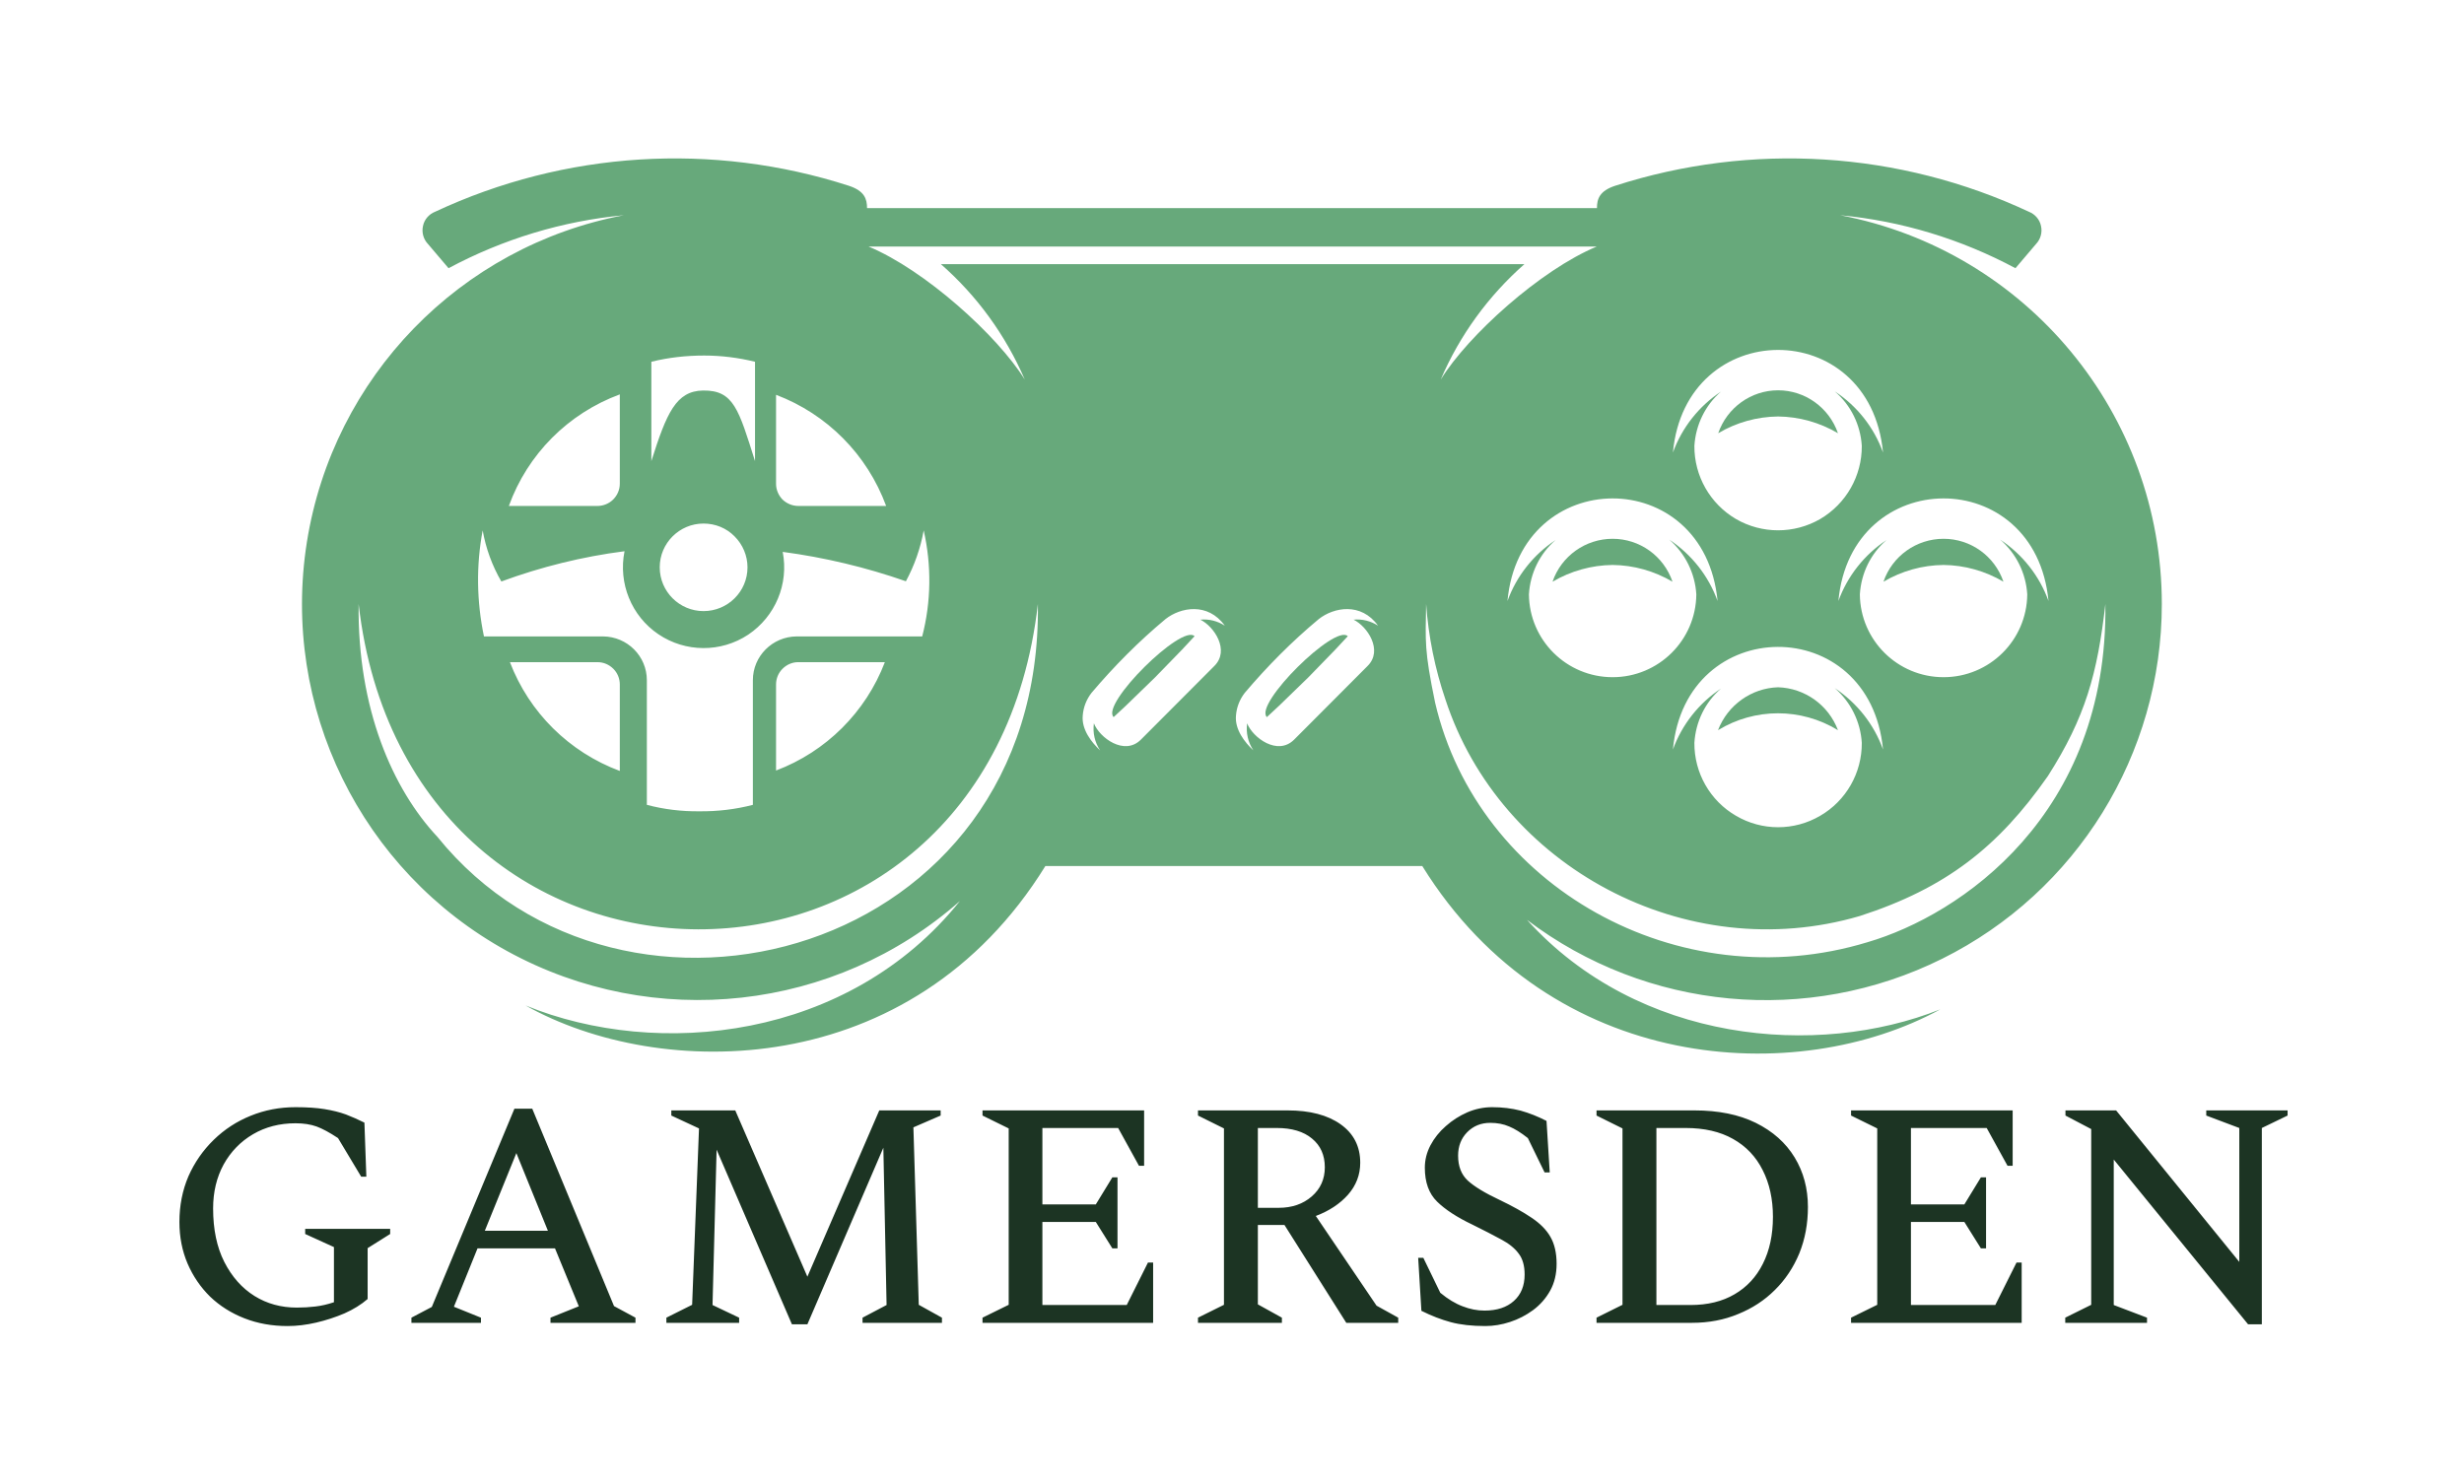 <svg xmlns="http://www.w3.org/2000/svg" version="1.1" xmlns:xlink="http://www.w3.org/1999/xlink" xmlns:svgjs="http://svgjs.dev/svgjs" viewBox="0 0 11.481 6.918"><g transform="matrix(1,0,0,1,0.738,5.16)"><g><path d=" M 0.602 1.02 Q 0.493 1.02 0.401 0.984 Q 0.309 0.948 0.241 0.883 Q 0.174 0.817 0.136 0.729 Q 0.098 0.64 0.098 0.535 Q 0.098 0.42 0.14 0.322 Q 0.183 0.225 0.258 0.152 Q 0.333 0.079 0.43 0.04 Q 0.528 -2.220446049250313e-16 0.639 -2.220446049250313e-16 Q 0.719 -2.220446049250313e-16 0.774 0.009 Q 0.83 0.018 0.874 0.034 Q 0.918 0.051 0.96 0.072 L 0.969 0.324 L 0.945 0.324 L 0.837 0.144 Q 0.778 0.105 0.737 0.09 Q 0.695 0.075 0.639 0.075 Q 0.528 0.075 0.441 0.126 Q 0.354 0.177 0.304 0.267 Q 0.255 0.357 0.255 0.472 Q 0.255 0.618 0.307 0.721 Q 0.36 0.825 0.448 0.88 Q 0.535 0.934 0.645 0.934 Q 0.689 0.934 0.731 0.929 Q 0.774 0.924 0.818 0.909 L 0.818 0.652 L 0.684 0.591 L 0.684 0.567 L 1.08 0.567 L 1.08 0.591 L 0.975 0.657 L 0.975 0.894 Q 0.93 0.933 0.867 0.961 Q 0.804 0.988 0.735 1.004 Q 0.666 1.02 0.602 1.02 M 1.179 1.005 L 1.179 0.981 L 1.274 0.931 L 1.659 0.007 L 1.742 0.007 L 2.123 0.927 L 2.223 0.981 L 2.223 1.005 L 1.827 1.005 L 1.827 0.981 L 1.959 0.928 L 1.848 0.658 L 1.487 0.658 L 1.377 0.93 L 1.503 0.981 L 1.503 1.005 L 1.179 1.005 M 1.521 0.576 L 1.815 0.576 L 1.668 0.214 L 1.521 0.576 M 2.367 1.005 L 2.367 0.981 L 2.487 0.921 L 2.519 0.099 L 2.39 0.039 L 2.39 0.015 L 2.688 0.015 L 3.024 0.79 L 3.359 0.015 L 3.645 0.015 L 3.645 0.039 L 3.518 0.094 L 3.543 0.921 L 3.651 0.981 L 3.651 1.005 L 3.281 1.005 L 3.281 0.981 L 3.393 0.922 L 3.378 0.189 L 3.024 1.012 L 2.952 1.012 L 2.601 0.198 L 2.582 0.922 L 2.706 0.981 L 2.706 1.005 L 2.367 1.005 M 3.84 1.005 L 3.84 0.981 L 3.962 0.921 L 3.962 0.099 L 3.84 0.039 L 3.84 0.015 L 4.593 0.015 L 4.593 0.273 L 4.569 0.273 L 4.472 0.097 L 4.119 0.097 L 4.119 0.453 L 4.368 0.453 L 4.445 0.327 L 4.469 0.327 L 4.469 0.658 L 4.445 0.658 L 4.368 0.535 L 4.119 0.535 L 4.119 0.922 L 4.512 0.922 L 4.611 0.724 L 4.635 0.724 L 4.635 1.005 L 3.84 1.005 M 4.844 1.005 L 4.844 0.981 L 4.965 0.921 L 4.965 0.099 L 4.844 0.039 L 4.844 0.015 L 5.261 0.015 Q 5.418 0.015 5.509 0.08 Q 5.6 0.145 5.6 0.259 Q 5.6 0.343 5.543 0.408 Q 5.486 0.472 5.393 0.507 L 5.676 0.925 L 5.777 0.981 L 5.777 1.005 L 5.535 1.005 L 5.247 0.549 L 5.123 0.549 L 5.123 0.919 L 5.235 0.981 L 5.235 1.005 L 4.844 1.005 M 5.211 0.097 L 5.123 0.097 L 5.123 0.469 L 5.22 0.469 Q 5.313 0.469 5.374 0.416 Q 5.435 0.363 5.435 0.28 Q 5.435 0.195 5.375 0.146 Q 5.316 0.097 5.211 0.097 M 6.183 1.02 Q 6.089 1.02 6.022 1.002 Q 5.955 0.984 5.885 0.949 L 5.87 0.702 L 5.894 0.702 L 5.973 0.865 Q 6.026 0.909 6.077 0.928 Q 6.128 0.948 6.179 0.948 Q 6.266 0.948 6.316 0.903 Q 6.366 0.858 6.366 0.78 Q 6.366 0.718 6.338 0.682 Q 6.311 0.645 6.256 0.616 Q 6.201 0.586 6.122 0.547 Q 6.015 0.496 5.958 0.44 Q 5.901 0.384 5.901 0.282 Q 5.901 0.228 5.927 0.178 Q 5.954 0.127 5.999 0.088 Q 6.044 0.048 6.099 0.024 Q 6.155 -2.220446049250313e-16 6.215 -2.220446049250313e-16 Q 6.285 -2.220446049250313e-16 6.347 0.016 Q 6.408 0.033 6.468 0.064 L 6.483 0.304 L 6.459 0.304 L 6.381 0.144 Q 6.333 0.106 6.294 0.09 Q 6.255 0.073 6.206 0.073 Q 6.141 0.073 6.098 0.117 Q 6.056 0.16 6.056 0.226 Q 6.056 0.3 6.101 0.342 Q 6.147 0.384 6.249 0.432 Q 6.339 0.475 6.398 0.515 Q 6.458 0.555 6.486 0.604 Q 6.515 0.654 6.515 0.73 Q 6.515 0.801 6.485 0.855 Q 6.455 0.909 6.405 0.946 Q 6.356 0.982 6.298 1.001 Q 6.24 1.02 6.183 1.02 M 6.701 1.005 L 6.701 0.981 L 6.822 0.921 L 6.822 0.099 L 6.701 0.039 L 6.701 0.015 L 7.157 0.015 Q 7.325 0.015 7.443 0.073 Q 7.562 0.132 7.624 0.234 Q 7.686 0.336 7.686 0.465 Q 7.686 0.582 7.646 0.681 Q 7.605 0.78 7.532 0.852 Q 7.46 0.924 7.361 0.964 Q 7.263 1.005 7.146 1.005 L 6.701 1.005 M 7.116 0.097 L 6.98 0.097 L 6.98 0.922 L 7.139 0.922 Q 7.259 0.922 7.344 0.872 Q 7.43 0.822 7.476 0.73 Q 7.523 0.637 7.523 0.511 Q 7.523 0.387 7.475 0.293 Q 7.428 0.199 7.337 0.148 Q 7.247 0.097 7.116 0.097 M 7.887 1.005 L 7.887 0.981 L 8.009 0.921 L 8.009 0.099 L 7.887 0.039 L 7.887 0.015 L 8.64 0.015 L 8.64 0.273 L 8.616 0.273 L 8.519 0.097 L 8.166 0.097 L 8.166 0.453 L 8.415 0.453 L 8.492 0.327 L 8.516 0.327 L 8.516 0.658 L 8.492 0.658 L 8.415 0.535 L 8.166 0.535 L 8.166 0.922 L 8.559 0.922 L 8.658 0.724 L 8.682 0.724 L 8.682 1.005 L 7.887 1.005 M 8.885 1.005 L 8.885 0.981 L 9.006 0.921 L 9.006 0.102 L 8.886 0.039 L 8.886 0.015 L 9.122 0.015 L 9.696 0.721 L 9.696 0.097 L 9.542 0.039 L 9.542 0.015 L 9.921 0.015 L 9.921 0.039 L 9.801 0.097 L 9.801 1.012 L 9.737 1.012 L 9.111 0.244 L 9.111 0.922 L 9.266 0.981 L 9.266 1.005 L 8.885 1.005" fill="#1c3423" fill-rule="nonzero"></path></g><g></g><g clip-path="url(#SvgjsClipPath1001)"><g clip-path="url(#SvgjsClipPath1000cf03078f-1ea1-44df-9869-6ae1fef5df83)"><path d=" M 5.165 -1.818 C 5.23 -1.878 5.187 -1.837 5.358 -2.003 C 5.506 -2.155 5.485 -2.133 5.542 -2.195 C 5.483 -2.254 5.103 -1.878 5.165 -1.818 Z" fill="#67a97b" transform="matrix(1,0,0,1,0,0)" fill-rule="nonzero"></path></g><g clip-path="url(#SvgjsClipPath1000cf03078f-1ea1-44df-9869-6ae1fef5df83)"><path d=" M 7.547 -3.219 C 7.645 -3.218 7.741 -3.191 7.826 -3.141 C 7.785 -3.26 7.673 -3.341 7.547 -3.341 C 7.421 -3.341 7.309 -3.26 7.268 -3.141 C 7.352 -3.191 7.449 -3.218 7.547 -3.219 Z" fill="#67a97b" transform="matrix(1,0,0,1,0,0)" fill-rule="nonzero"></path></g><g clip-path="url(#SvgjsClipPath1000cf03078f-1ea1-44df-9869-6ae1fef5df83)"><path d=" M 4.451 -1.818 C 4.516 -1.878 4.473 -1.837 4.644 -2.003 C 4.792 -2.155 4.771 -2.133 4.828 -2.195 C 4.769 -2.254 4.389 -1.878 4.451 -1.818 Z" fill="#67a97b" transform="matrix(1,0,0,1,0,0)" fill-rule="nonzero"></path></g><g clip-path="url(#SvgjsClipPath1000cf03078f-1ea1-44df-9869-6ae1fef5df83)"><path d=" M 6.776 -2.527 C 6.874 -2.526 6.97 -2.499 7.055 -2.449 C 7.014 -2.569 6.902 -2.649 6.776 -2.649 C 6.65 -2.649 6.537 -2.569 6.496 -2.449 C 6.581 -2.499 6.678 -2.526 6.776 -2.527 Z" fill="#67a97b" transform="matrix(1,0,0,1,0,0)" fill-rule="nonzero"></path></g><g clip-path="url(#SvgjsClipPath1000cf03078f-1ea1-44df-9869-6ae1fef5df83)"><path d=" M 7.547 -1.957 C 7.422 -1.953 7.312 -1.874 7.267 -1.757 C 7.439 -1.862 7.654 -1.862 7.826 -1.757 C 7.782 -1.874 7.672 -1.953 7.547 -1.957 Z" fill="#67a97b" transform="matrix(1,0,0,1,0,0)" fill-rule="nonzero"></path></g><g clip-path="url(#SvgjsClipPath1000cf03078f-1ea1-44df-9869-6ae1fef5df83)"><path d=" M 9.335 -2.345 C 9.335 -3.23 8.706 -3.991 7.836 -4.157 C 8.122 -4.13 8.399 -4.046 8.653 -3.91 L 8.749 -4.023 C 8.77 -4.045 8.779 -4.077 8.772 -4.107 C 8.766 -4.137 8.744 -4.162 8.716 -4.173 C 8.111 -4.456 7.422 -4.499 6.787 -4.294 C 6.715 -4.27 6.703 -4.233 6.703 -4.19 L 3.302 -4.19 C 3.302 -4.233 3.29 -4.27 3.218 -4.294 C 2.583 -4.499 1.894 -4.456 1.289 -4.173 C 1.261 -4.162 1.239 -4.137 1.233 -4.107 C 1.226 -4.077 1.235 -4.045 1.256 -4.023 L 1.352 -3.91 C 1.606 -4.046 1.883 -4.13 2.169 -4.157 C 1.405 -4.012 0.814 -3.402 0.692 -2.634 C 0.57 -1.865 0.943 -1.102 1.626 -0.727 C 2.308 -0.353 3.152 -0.446 3.735 -0.961 C 3.216 -0.314 2.327 -0.222 1.711 -0.474 C 2.334 -0.123 3.508 -0.113 4.133 -1.124 L 5.889 -1.124 C 6.492 -0.151 7.637 -0.091 8.303 -0.456 C 7.728 -0.227 6.896 -0.299 6.377 -0.873 C 6.935 -0.45 7.685 -0.38 8.312 -0.692 C 8.939 -1.004 9.335 -1.645 9.335 -2.345 Z M 8.807 -2.359 C 8.765 -2.476 8.686 -2.576 8.582 -2.645 C 8.657 -2.58 8.702 -2.488 8.708 -2.39 C 8.706 -2.176 8.532 -2.004 8.318 -2.004 C 8.104 -2.004 7.93 -2.176 7.928 -2.39 C 7.934 -2.488 7.978 -2.579 8.052 -2.643 C 7.949 -2.575 7.87 -2.475 7.828 -2.359 C 7.886 -2.993 8.746 -3 8.807 -2.359 Z M 7.937 -1.698 C 7.938 -1.558 7.864 -1.428 7.743 -1.358 C 7.622 -1.287 7.472 -1.287 7.351 -1.358 C 7.23 -1.428 7.156 -1.558 7.157 -1.698 C 7.163 -1.796 7.207 -1.887 7.281 -1.951 C 7.178 -1.883 7.099 -1.783 7.057 -1.667 C 7.115 -2.301 7.975 -2.308 8.036 -1.667 C 7.994 -1.784 7.915 -1.884 7.811 -1.953 C 7.886 -1.888 7.931 -1.796 7.937 -1.698 Z M 8.036 -3.051 C 7.994 -3.168 7.915 -3.268 7.811 -3.336 C 7.886 -3.272 7.931 -3.18 7.937 -3.082 C 7.938 -2.942 7.864 -2.812 7.743 -2.741 C 7.622 -2.671 7.472 -2.671 7.351 -2.741 C 7.23 -2.812 7.156 -2.942 7.157 -3.082 C 7.163 -3.179 7.207 -3.271 7.281 -3.335 C 7.178 -3.267 7.099 -3.167 7.057 -3.051 C 7.115 -3.685 7.975 -3.692 8.036 -3.051 Z M 7.265 -2.359 C 7.223 -2.476 7.144 -2.576 7.04 -2.645 C 7.115 -2.58 7.16 -2.488 7.166 -2.39 C 7.164 -2.176 6.99 -2.004 6.776 -2.004 C 6.562 -2.004 6.388 -2.176 6.386 -2.39 C 6.392 -2.488 6.436 -2.579 6.51 -2.643 C 6.407 -2.575 6.328 -2.475 6.286 -2.359 C 6.344 -2.993 7.204 -3 7.265 -2.359 Z M 2.878 -3.32 C 3.116 -3.23 3.303 -3.041 3.391 -2.802 L 2.982 -2.802 C 2.954 -2.802 2.928 -2.813 2.908 -2.832 C 2.889 -2.852 2.878 -2.878 2.878 -2.905 Z M 2.297 -3.305 L 2.297 -3.474 C 2.377 -3.494 2.46 -3.503 2.543 -3.503 C 2.623 -3.503 2.703 -3.493 2.78 -3.474 L 2.78 -3.011 C 2.704 -3.251 2.681 -3.342 2.538 -3.34 C 2.412 -3.338 2.368 -3.235 2.297 -3.011 Z M 2.745 -2.516 C 2.745 -2.403 2.653 -2.312 2.54 -2.312 C 2.428 -2.312 2.336 -2.403 2.336 -2.516 C 2.336 -2.629 2.428 -2.72 2.54 -2.72 C 2.595 -2.72 2.647 -2.699 2.685 -2.66 C 2.723 -2.622 2.745 -2.57 2.745 -2.516 Z M 2.15 -3.322 L 2.15 -2.906 C 2.15 -2.878 2.139 -2.852 2.119 -2.832 C 2.1 -2.813 2.073 -2.802 2.046 -2.802 L 1.633 -2.802 C 1.72 -3.043 1.909 -3.233 2.15 -3.322 Z M 1.511 -2.688 C 1.526 -2.604 1.555 -2.524 1.598 -2.45 C 1.783 -2.518 1.976 -2.566 2.172 -2.591 C 2.142 -2.442 2.204 -2.289 2.33 -2.204 C 2.456 -2.119 2.621 -2.118 2.748 -2.202 C 2.875 -2.287 2.938 -2.439 2.909 -2.588 C 3.104 -2.562 3.297 -2.516 3.483 -2.451 C 3.523 -2.525 3.551 -2.605 3.566 -2.688 C 3.603 -2.525 3.601 -2.356 3.559 -2.194 L 2.974 -2.194 C 2.861 -2.193 2.77 -2.102 2.77 -1.99 L 2.77 -1.409 C 2.689 -1.388 2.605 -1.378 2.52 -1.379 C 2.438 -1.378 2.356 -1.388 2.276 -1.409 L 2.276 -1.99 C 2.276 -2.102 2.185 -2.193 2.072 -2.194 L 1.517 -2.194 C 1.483 -2.356 1.48 -2.525 1.511 -2.688 Z M 3.385 -2.074 C 3.296 -1.841 3.111 -1.657 2.878 -1.569 L 2.878 -1.97 C 2.878 -1.998 2.889 -2.024 2.908 -2.043 C 2.928 -2.063 2.954 -2.074 2.981 -2.074 Z M 2.15 -1.97 L 2.15 -1.567 C 1.914 -1.655 1.728 -1.839 1.638 -2.074 L 2.046 -2.074 C 2.074 -2.074 2.1 -2.063 2.12 -2.043 C 2.139 -2.024 2.15 -1.998 2.15 -1.97 Z M 1.3 -1.26 C 1.092 -1.482 0.927 -1.857 0.933 -2.345 C 1.164 -0.33 3.867 -0.317 4.098 -2.345 C 4.12 -0.704 2.169 -0.184 1.3 -1.26 Z M 4.92 -2.056 L 4.578 -1.713 C 4.501 -1.636 4.385 -1.722 4.359 -1.789 C 4.353 -1.745 4.363 -1.7 4.388 -1.663 C 4.348 -1.7 4.301 -1.76 4.307 -1.825 C 4.31 -1.864 4.324 -1.9 4.348 -1.931 C 4.453 -2.055 4.568 -2.171 4.693 -2.275 C 4.763 -2.33 4.89 -2.354 4.969 -2.244 C 4.935 -2.266 4.895 -2.276 4.855 -2.272 C 4.919 -2.241 4.994 -2.129 4.92 -2.056 Z M 5.634 -2.056 L 5.292 -1.713 C 5.215 -1.636 5.099 -1.722 5.073 -1.789 C 5.067 -1.745 5.077 -1.7 5.102 -1.663 C 5.062 -1.7 5.015 -1.76 5.021 -1.825 C 5.024 -1.864 5.038 -1.9 5.062 -1.931 C 5.167 -2.055 5.282 -2.171 5.407 -2.275 C 5.477 -2.33 5.604 -2.354 5.683 -2.244 C 5.649 -2.266 5.609 -2.276 5.569 -2.272 C 5.633 -2.241 5.708 -2.129 5.634 -2.056 Z M 3.646 -3.929 C 3.815 -3.781 3.948 -3.597 4.037 -3.391 C 3.909 -3.597 3.571 -3.902 3.309 -4.011 L 6.702 -4.011 C 6.44 -3.902 6.102 -3.597 5.975 -3.391 C 6.063 -3.597 6.197 -3.781 6.365 -3.929 Z M 5.949 -1.885 C 5.898 -2.131 5.904 -2.169 5.907 -2.345 C 5.918 -2.193 5.948 -2.044 5.997 -1.9 C 6.252 -1.121 7.117 -0.653 7.928 -0.891 C 8.33 -1.021 8.574 -1.214 8.804 -1.543 C 8.979 -1.817 9.035 -2.021 9.072 -2.345 C 9.085 -1.362 8.395 -0.895 7.964 -0.769 C 7.081 -0.5 6.148 -1.03 5.949 -1.885 Z" fill="#67a97b" transform="matrix(1,0,0,1,0,0)" fill-rule="nonzero"></path></g><g clip-path="url(#SvgjsClipPath1000cf03078f-1ea1-44df-9869-6ae1fef5df83)"><path d=" M 8.318 -2.527 C 8.416 -2.526 8.512 -2.499 8.597 -2.449 C 8.556 -2.569 8.444 -2.649 8.318 -2.649 C 8.192 -2.649 8.079 -2.569 8.038 -2.449 C 8.123 -2.499 8.219 -2.526 8.318 -2.527 Z" fill="#67a97b" transform="matrix(1,0,0,1,0,0)" fill-rule="nonzero"></path></g></g></g><defs><clipPath id="SvgjsClipPath1001"><path d=" M 0.67 -4.422 h 8.665 v 4.172 h -8.665 Z"></path></clipPath><clipPath id="SvgjsClipPath1000cf03078f-1ea1-44df-9869-6ae1fef5df83"><path d=" M 0.67 -4.422 L 9.335 -4.422 L 9.335 -0.25 L 0.67 -0.25 Z"></path></clipPath></defs></svg>